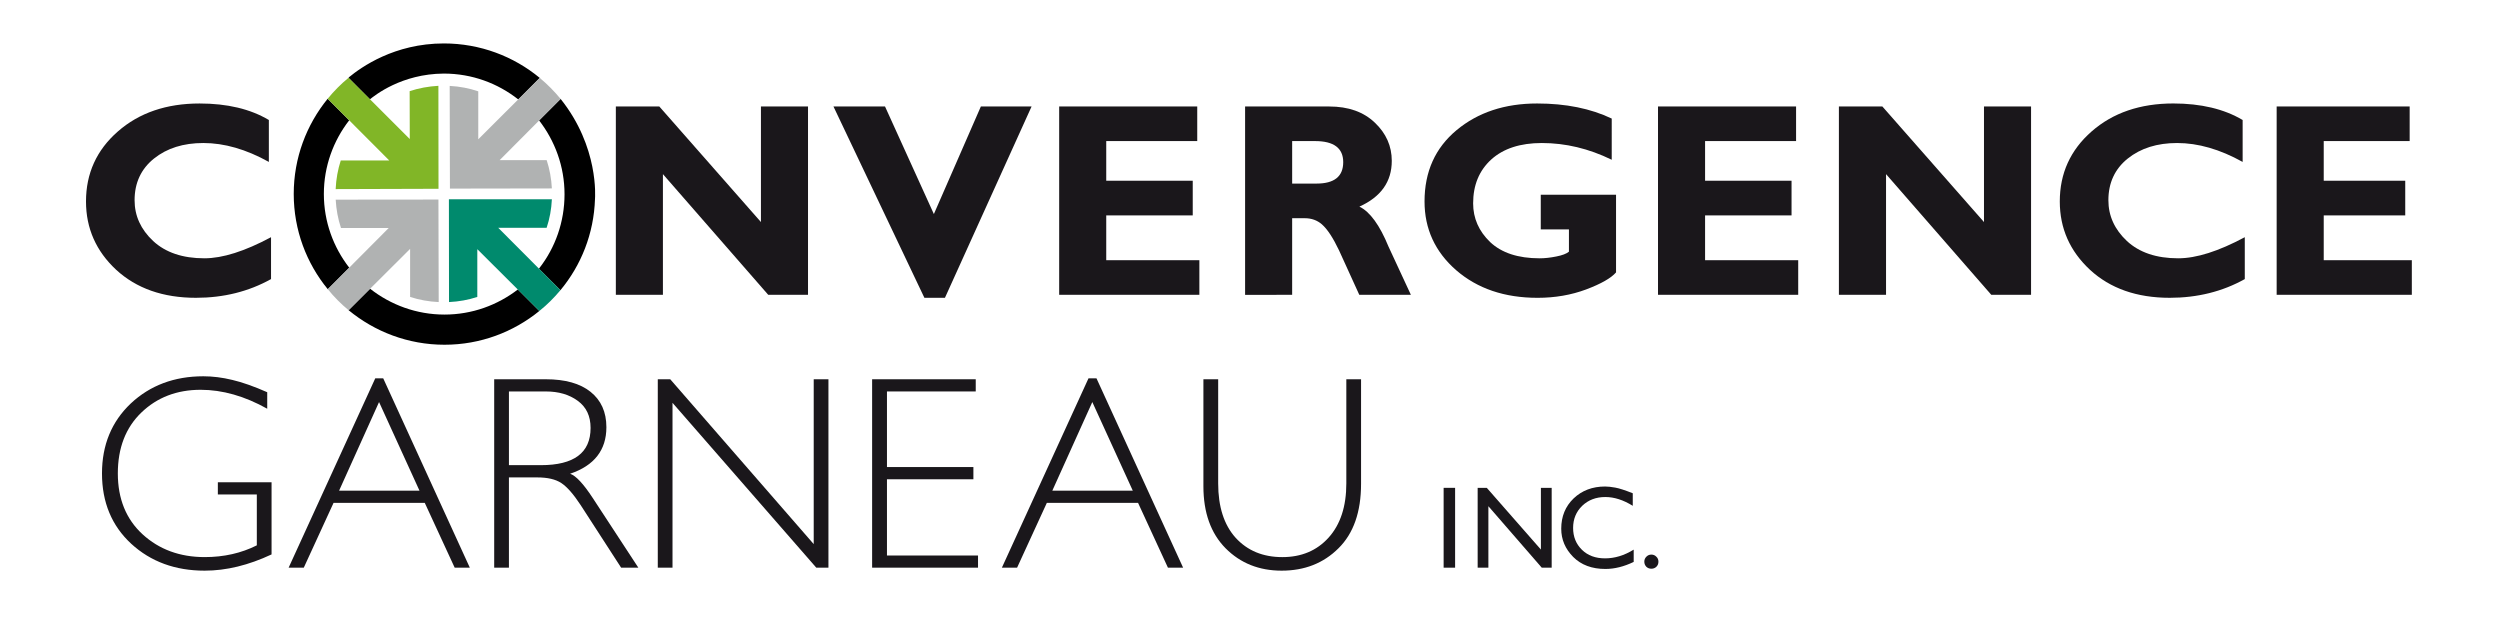 <?xml version="1.0" encoding="utf-8"?>
<!-- Generator: Adobe Illustrator 15.0.0, SVG Export Plug-In  -->
<!DOCTYPE svg PUBLIC "-//W3C//DTD SVG 1.1//EN" "http://www.w3.org/Graphics/SVG/1.1/DTD/svg11.dtd">
<svg version="1.1"
	 xmlns="http://www.w3.org/2000/svg" xmlns:xlink="http://www.w3.org/1999/xlink" xmlns:a="http://ns.adobe.com/AdobeSVGViewerExtensions/3.0/"
	 x="0px" y="0px" width="288px" height="72px" viewBox="-9.907 -5.004 288 72" enable-background="new -9.907 -5.004 288 72"
	 xml:space="preserve">
<defs>
</defs>
<path fill="#1A171B" d="M21.065,8.82v4.83c-2.621-1.459-5.135-2.178-7.547-2.178c-2.299,0-4.193,0.592-5.689,1.792
	c-1.484,1.19-2.232,2.798-2.232,4.798c0,1.799,0.713,3.363,2.139,4.699c1.426,1.322,3.393,1.992,5.904,1.992
	c2.09,0,4.648-0.81,7.676-2.432v4.826c-2.58,1.438-5.464,2.156-8.653,2.156c-3.796,0-6.855-1.084-9.187-3.225
	C1.161,23.924,0,21.299,0,18.206c0-3.237,1.222-5.924,3.667-8.063c2.449-2.148,5.59-3.225,9.414-3.225
	C16.265,6.918,18.925,7.547,21.065,8.82z"/>
<path fill="#1A171B" d="M61.038,7.264h5.008l11.707,13.313V7.264h5.423V28.96h-4.581L66.461,15.055V28.96h-5.423V7.264z"/>
<path fill="#1A171B" d="M97.675,19.656l5.414-12.393h5.842l-9.981,22.041h-2.366L86.108,7.264h5.939L97.675,19.656z"/>
<path fill="#1A171B" d="M112.11,28.96V7.264h15.905v3.984h-10.483v4.571h9.965v3.988h-9.965v5.168h10.729v3.984H112.11z"/>
<path fill="#1A171B" d="M133.528,28.96V7.264h9.693c2.203,0,3.956,0.619,5.259,1.868c1.298,1.232,1.946,2.699,1.946,4.396
	c0,2.391-1.24,4.148-3.73,5.27c1.217,0.592,2.338,2.129,3.356,4.613c0.095,0.189,0.949,2.037,2.576,5.55h-5.944
	c-0.587-1.274-1.359-2.987-2.337-5.13c-0.687-1.443-1.343-2.44-1.972-2.991c-0.534-0.464-1.195-0.706-1.976-0.706h-1.45v8.827
	H133.528z M138.95,16.144h2.809c2.047,0,3.073-0.821,3.073-2.469c0-1.618-1.085-2.427-3.245-2.427h-2.637V16.144z"/>
<path fill="#1A171B" d="M167.589,21.422v-3.996h8.672v8.95c-0.571,0.657-1.721,1.315-3.446,1.964
	c-1.717,0.641-3.583,0.965-5.595,0.965c-3.805,0-6.926-1.06-9.374-3.179c-2.433-2.124-3.647-4.765-3.647-7.92
	c0-3.435,1.232-6.17,3.696-8.22c2.464-2.046,5.554-3.068,9.275-3.068c3.304,0,6.17,0.579,8.594,1.737V13.4
	c-2.642-1.291-5.323-1.928-8.052-1.928c-2.48,0-4.424,0.629-5.828,1.898c-1.393,1.27-2.086,2.953-2.086,5.053
	c0,1.709,0.652,3.199,1.957,4.457c1.324,1.248,3.222,1.873,5.711,1.873c0.584,0,1.216-0.07,1.906-0.209
	c0.689-0.133,1.183-0.321,1.462-0.555v-2.568H167.589z"/>
<path fill="#1A171B" d="M181.095,28.96V7.264h15.906v3.984h-10.483v4.571h9.961v3.988h-9.961v5.168h10.729v3.984H181.095z"/>
<path fill="#1A171B" d="M201.934,7.264h5.008l11.706,13.313V7.264h5.423V28.96h-4.58l-12.126-13.905V28.96h-5.431V7.264z"/>
<path fill="#1A171B" d="M248.445,8.82v4.83c-2.62-1.459-5.134-2.178-7.55-2.178c-2.296,0-4.189,0.592-5.689,1.792
	c-1.482,1.19-2.227,2.798-2.227,4.798c0,1.799,0.711,3.363,2.133,4.699c1.43,1.322,3.393,1.992,5.906,1.992
	c2.096,0,4.65-0.81,7.674-2.432v4.826c-2.571,1.438-5.463,2.156-8.65,2.156c-3.796,0-6.861-1.084-9.182-3.225
	c-2.32-2.156-3.479-4.781-3.479-7.874c0-3.237,1.223-5.924,3.663-8.063c2.448-2.148,5.595-3.225,9.419-3.225
	C243.64,6.918,246.302,7.547,248.445,8.82z"/>
<path fill="#1A171B" d="M252.364,28.96V7.264h15.322v3.984h-9.899v4.571h9.39v3.988h-9.39v5.168h10.149v3.984H252.364z"/>
<path fill="#1A171B" d="M15.189,51.958v-1.404h6.188v8.311c-2.649,1.244-5.215,1.871-7.702,1.871c-3.397,0-6.219-1.037-8.467-3.1
	c-2.242-2.074-3.365-4.773-3.365-8.098c0-3.285,1.107-5.967,3.318-8.063c2.223-2.082,5.012-3.131,8.357-3.131
	c1.068,0,2.186,0.137,3.342,0.42c1.158,0.271,2.498,0.748,4.018,1.416v1.902c-2.598-1.453-5.153-2.182-7.67-2.182
	c-2.732,0-5.011,0.871-6.826,2.617c-1.814,1.746-2.715,4.088-2.715,7.02c0,2.922,0.951,5.264,2.852,7.012
	c1.906,1.742,4.287,2.625,7.156,2.625c2.213,0,4.215-0.455,6.004-1.355v-5.861H15.189z"/>
<path fill="#1A171B" d="M23.343,60.392l9.98-21.813h0.916l9.977,21.813h-1.744l-3.446-7.467H28.519l-3.43,7.467H23.343z
	 M29.157,51.519h9.26L33.76,41.312L29.157,51.519z"/>
<path fill="#1A171B" d="M47.024,60.392V38.687h5.659h0.279c2.235,0,3.954,0.48,5.164,1.449c1.212,0.971,1.823,2.326,1.823,4.076
	c0,2.629-1.396,4.424-4.18,5.359c0.666,0.227,1.535,1.154,2.602,2.785l5.259,8.035h-1.983l-4.676-7.229
	c-0.813-1.238-1.551-2.08-2.215-2.52c-0.664-0.436-1.586-0.648-2.762-0.648h-3.273v10.396H47.024z M48.722,48.582h3.681
	c3.814,0,5.725-1.42,5.725-4.287c0-1.373-0.495-2.412-1.481-3.127c-0.98-0.719-2.199-1.076-3.668-1.076H52.62h-3.898V48.582z"/>
<path fill="#1A171B" d="M65.87,38.687h1.434l16.529,18.99v-18.99h1.696v21.705h-1.401l-16.562-18.99v18.99H65.87V38.687z"/>
<path fill="#1A171B" d="M90.562,60.392V38.687h11.936v1.404H92.271V48.8h9.957v1.408h-9.957v8.783h10.49v1.4H90.562z"/>
<path fill="#1A171B" d="M105.51,60.392l9.978-21.813h0.92l9.98,21.813h-1.749l-3.442-7.467h-10.507l-3.427,7.467H105.51z
	 M111.321,51.519h9.268l-4.662-10.207L111.321,51.519z"/>
<path fill="#1A171B" d="M128.726,38.687h1.701v11.998c0,2.684,0.67,4.773,2.009,6.26c1.354,1.484,3.147,2.23,5.381,2.23
	c2.202,0,3.977-0.746,5.331-2.246c1.361-1.512,2.042-3.59,2.042-6.244V38.687h1.697v12.047c0,3.238-0.867,5.715-2.604,7.428
	c-1.725,1.717-3.902,2.574-6.547,2.574c-2.589,0-4.741-0.857-6.451-2.574c-1.709-1.73-2.559-4.111-2.559-7.156V38.687z"/>
<path fill="#1A171B" d="M156.399,51.195h1.322v9.197h-1.322V51.195z"/>
<path fill="#1A171B" d="M160.319,51.195h1.051l6.235,7.111v-7.111h1.241v9.197h-1.143l-6.149-7.082v7.082h-1.235V51.195z"/>
<path fill="#1A171B" d="M178.187,51.82v1.445c-1.084-0.674-2.135-1.012-3.162-1.012c-1.068,0-1.955,0.338-2.662,1.012
	c-0.698,0.678-1.048,1.527-1.048,2.547c0,1.023,0.341,1.857,1.019,2.521c0.678,0.662,1.566,0.986,2.662,0.986
	c1.109,0,2.206-0.328,3.299-1.006v1.416c-1.117,0.539-2.205,0.811-3.262,0.811c-1.545,0-2.785-0.461-3.705-1.381
	c-0.92-0.932-1.38-2.01-1.38-3.258c0-1.408,0.477-2.574,1.425-3.486c0.957-0.912,2.17-1.373,3.627-1.373
	c0.329,0,0.715,0.045,1.176,0.127C176.634,51.251,177.304,51.47,178.187,51.82z"/>
<path fill="#1A171B" d="M179.518,59.703c0-0.227,0.079-0.416,0.234-0.572c0.16-0.164,0.35-0.246,0.579-0.246
	c0.227,0,0.419,0.082,0.576,0.246c0.164,0.156,0.237,0.346,0.237,0.572c0,0.229-0.073,0.422-0.237,0.586
	c-0.157,0.148-0.35,0.223-0.576,0.223c-0.229,0-0.419-0.074-0.579-0.223C179.597,60.125,179.518,59.931,179.518,59.703z"/>
<path d="M27.401,17.34c0-3.196,1.099-6.137,2.918-8.483l-2.479-2.485c-2.439,2.995-3.909,6.811-3.909,10.969
	c0,4.16,1.473,7.984,3.923,10.971l2.473-2.477C28.501,23.484,27.401,20.543,27.401,17.34z"/>
<path d="M41.299,31.235c-3.232,0-6.204-1.121-8.573-2.978l-2.475,2.473c3.006,2.476,6.856,3.98,11.048,3.98
	c4.142,0,7.94-1.461,10.927-3.89l-2.475-2.477C47.405,30.146,44.483,31.235,41.299,31.235z"/>
<path d="M54.675,6.392l-2.479,2.474c1.823,2.357,2.931,5.303,2.931,8.507c0,3.196-1.072,6.161-2.895,8.503
	c-0.018,0.024-0.031,0.054-0.049,0.082l2.471,2.469c2.385-2.867,3.852-6.51,3.982-10.5C58.644,17.746,59.112,11.934,54.675,6.392z"
	/>
<path d="M32.71,6.434c0.547-0.432,3.615-2.934,8.514-2.962c3.24,0,6.213,1.117,8.576,2.982l2.474-2.481
	C49.272,1.492,45.419,0,41.224,0C35.516,0,31.7,2.74,30.297,3.891l0.015,0.012c-0.021,0.018-0.047,0.033-0.072,0.054L32.71,6.434z"
	/>
<path fill="#81B627" d="M28.761,16.781l11.848-0.037L40.597,4.881c-1.152,0.065-2.266,0.267-3.313,0.616l0.015,5.517l-7.06-7.058
	c-0.875,0.724-1.68,1.536-2.398,2.415l7.09,7.107H29.35C29.011,14.529,28.812,15.631,28.761,16.781z"/>
<path fill="#B0B2B2" d="M40.632,29.794l-0.031-11.81l-11.836,0.012c0.063,1.139,0.264,2.23,0.609,3.262h5.501l-7.021,7.053
	c0.719,0.888,1.521,1.697,2.396,2.42l7.088-7.065v5.537C38.381,29.543,39.488,29.744,40.632,29.794z"/>
<path fill="#008A6D" d="M47.487,21.237h5.578c0.346-1.034,0.551-2.136,0.604-3.282H41.807l0.012,11.839
	c1.135-0.054,2.229-0.251,3.26-0.592v-5.5l7.147,7.118c0.89-0.714,1.699-1.516,2.428-2.395L47.487,21.237z"/>
<path fill="#B0B2B2" d="M47.651,13.445l7.023-7.054c-0.722-0.883-1.525-1.688-2.401-2.419l-7.084,7.069V5.518
	c-1.043-0.354-2.146-0.567-3.292-0.625l0.028,11.83l11.744-0.02c-0.058-1.131-0.259-2.223-0.597-3.258H47.651z"/>
</svg>
